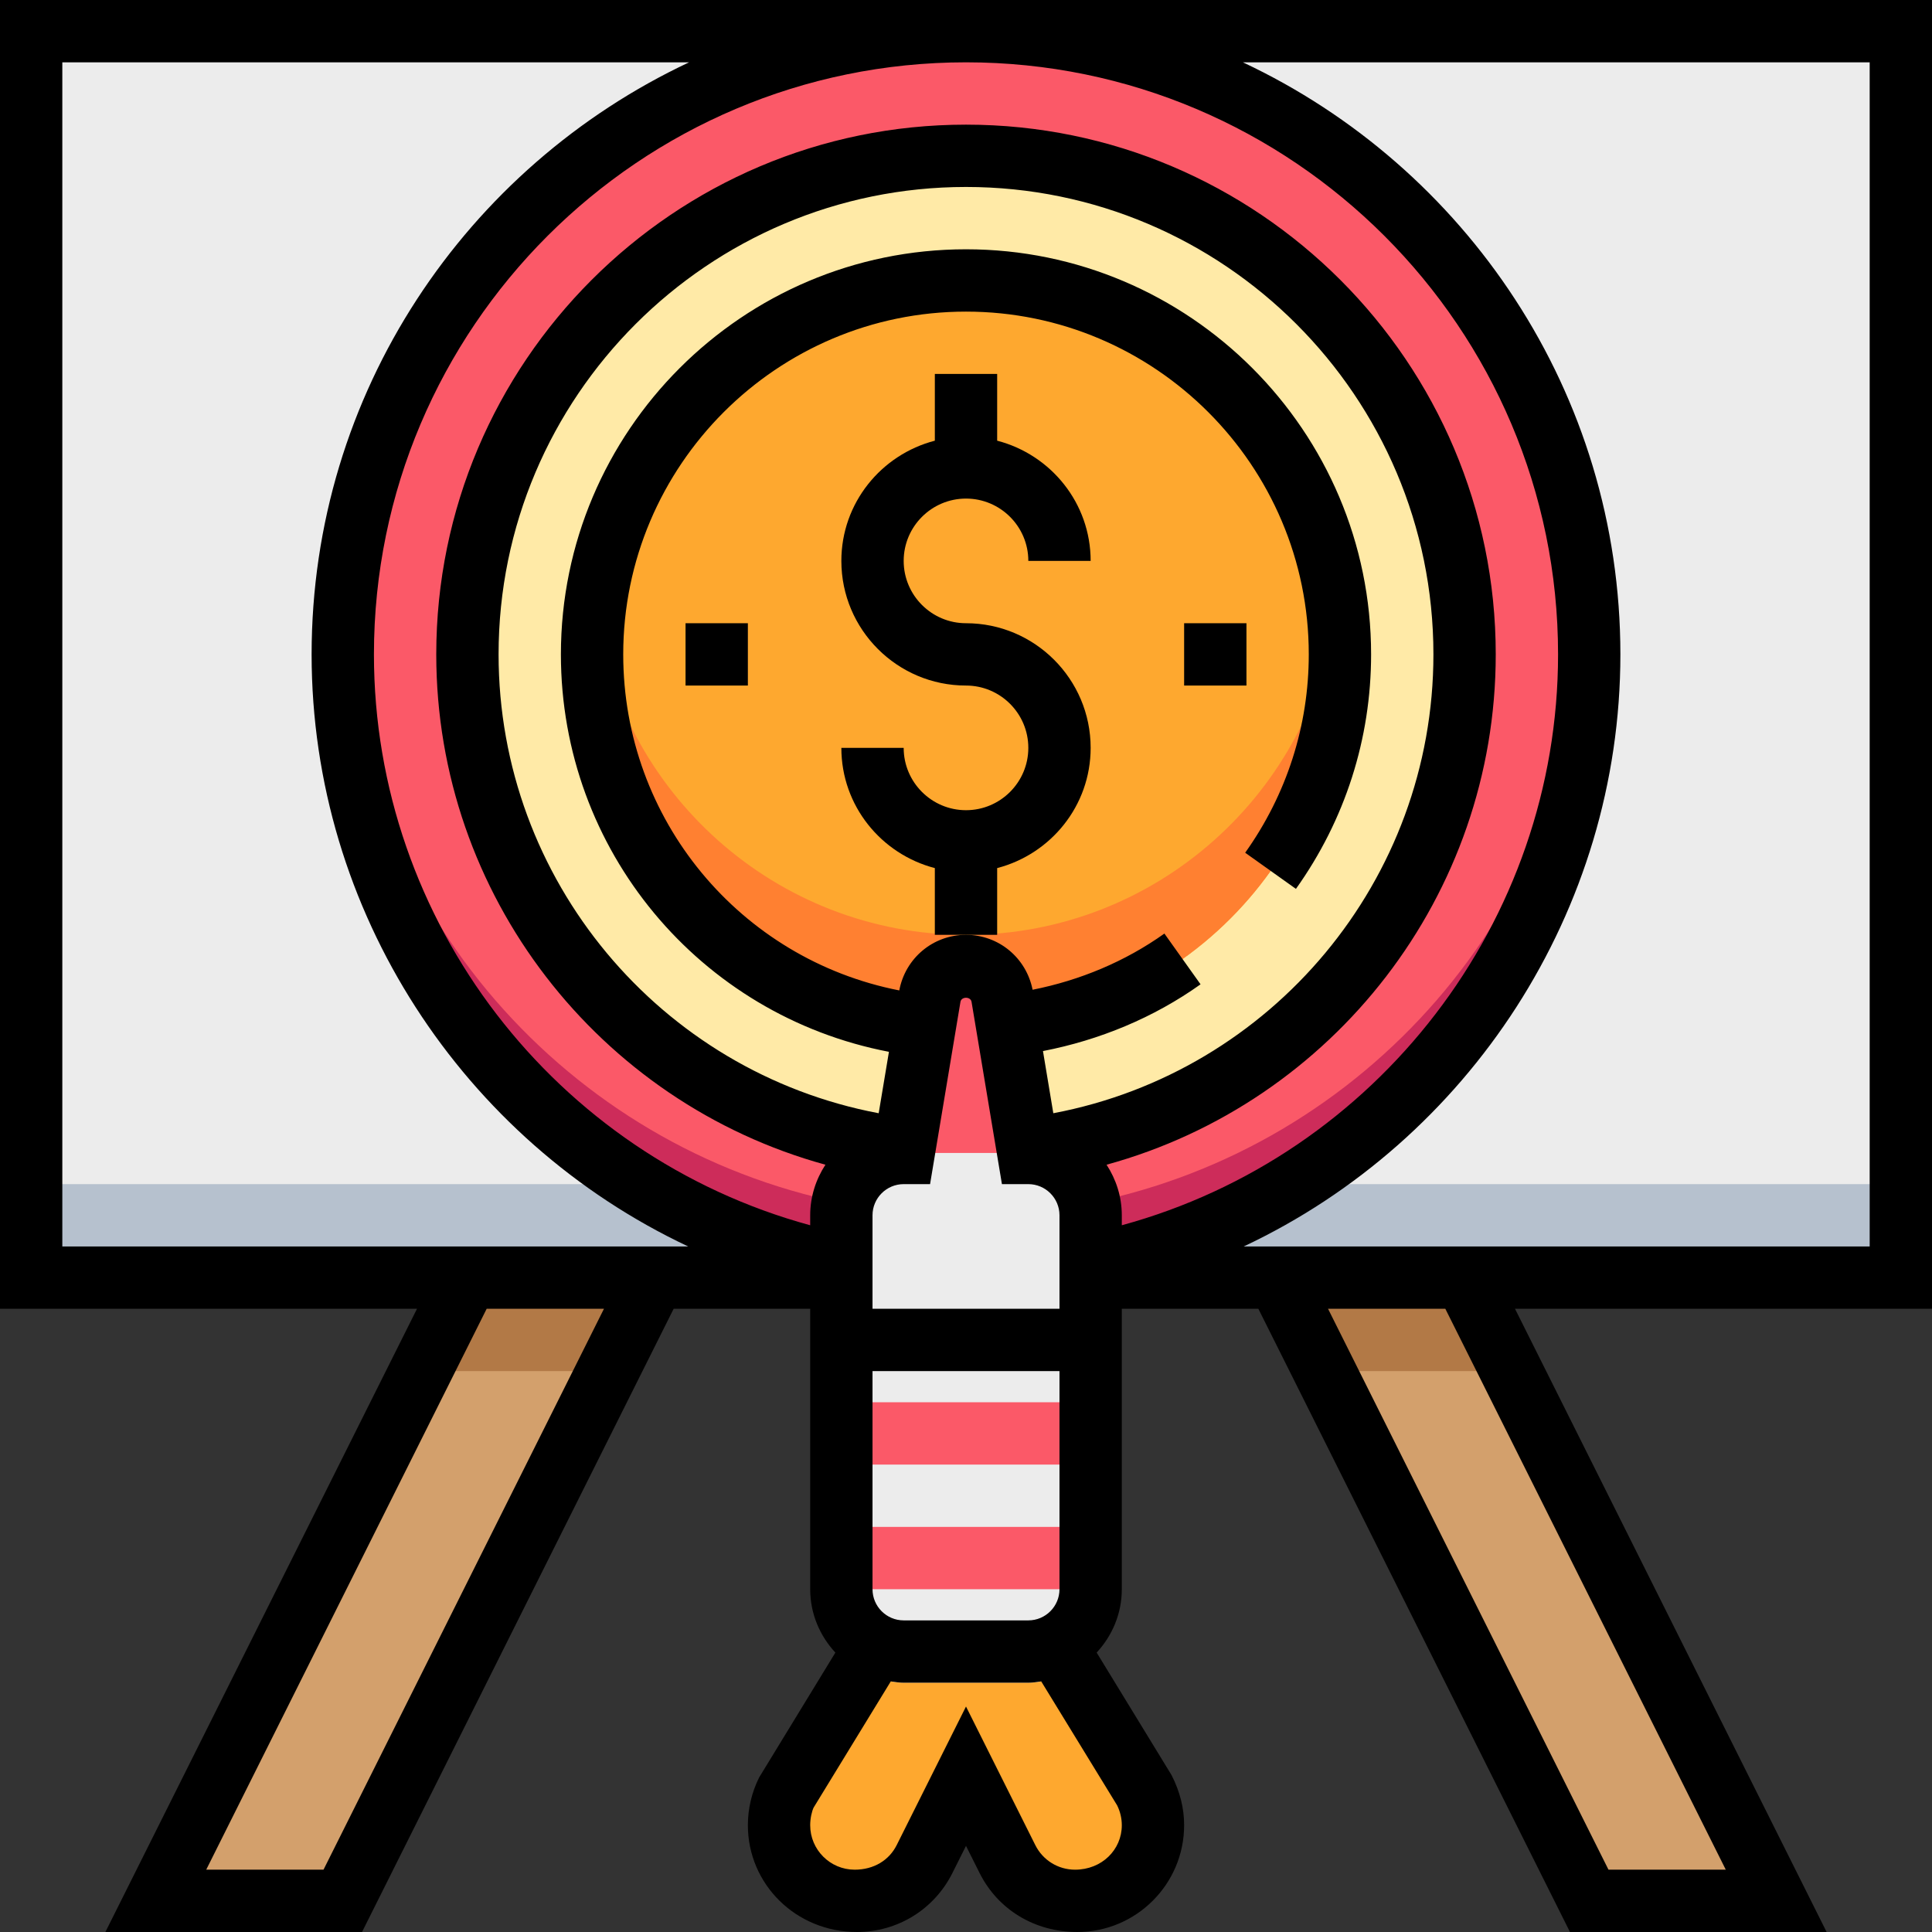 <?xml version="1.0" encoding="iso-8859-1"?>
<!-- Generator: Adobe Illustrator 19.0.0, SVG Export Plug-In . SVG Version: 6.00 Build 0)  -->
<svg version="1.1" id="Capa_1" xmlns="http://www.w3.org/2000/svg" xmlns:xlink="http://www.w3.org/1999/xlink" x="0px" y="0px"
	 viewBox="0 0 496 496" style="enable-background:new 0 0 496 496;" xml:space="preserve">
<rect x="0" y="0" width="496" height="496" fill="#333333" stroke="none"/>
<polygon style="fill:#ECECEC;" points="216,328 8,328 8,8 488,8 488,328 280,328 "/>
<polygon style="fill:#B6C1CE;" points="216,328 8,328 8,304 488,304 488,328 280,328 "/>
<path style="fill:#FB5968;" d="M248,8C159.632,8,88,79.632,88,168c0,77.408,54.968,141.976,128,156.8l64.248-0.048
	C353.152,309.832,408,245.32,408,168C408,79.632,336.368,8,248,8z"/>
<path style="fill:#CD2C5A;" d="M280.248,308.752L216,308.8c-70.32-14.272-123.744-74.704-127.624-148.272
	C88.264,163.024,88,165.48,88,168c0,77.408,54.968,141.976,128,156.8l64.248-0.048C353.152,309.832,408,245.32,408,168
	c0-2.52-0.264-4.976-0.376-7.464C403.744,234.008,350.44,294.384,280.248,308.752z"/>
<path style="fill:#FFEAA7;" d="M248,40c-70.696,0-128,57.304-128,128c0,65.328,48.944,119.232,112.16,127.032h31.68
	C327.056,287.232,376,233.328,376,168C376,97.304,318.696,40,248,40z"/>
<polygon style="fill:#D3A06C;" points="376,328 328,328 408,488 456,488 "/>
<path style="fill:#FEA82F;" d="M224,424l-21.952,35.904c-1.344,2.696-2.048,5.664-2.048,8.68l0,0
	c0,10.72,8.696,19.416,19.416,19.416H220c7.352,0,14.08-4.152,17.368-10.736L248,456l10.632,21.264
	C261.92,483.848,268.648,488,276,488h0.584c10.72,0,19.416-8.696,19.416-19.416l0,0c0-3.016-0.704-5.984-2.048-8.68L272,424H224z"/>
<polygon style="fill:#D3A06C;" points="120,328 40,488 88,488 168,328 "/>
<path style="fill:#FEA82F;" d="M248,264c-52.936,0-96-43.064-96-96s43.064-96,96-96s96,43.064,96,96S300.936,264,248,264z"/>
<path style="fill:#FF8031;" d="M248,240c-48.864,0-89.232-36.72-95.168-84c-0.496,3.944-0.832,7.928-0.832,12
	c0,52.936,43.064,96,96,96s96-43.064,96-96c0-4.072-0.336-8.056-0.832-12C337.232,203.28,296.864,240,248,240z"/>
<path style="fill:#FB5968;" d="M257.312,255.888C256.56,251.336,252.616,248,248,248s-8.56,3.336-9.312,7.888L232,296h32
	L257.312,255.888z"/>
<path style="fill:#ECECEC;" d="M216,312v104c0,8.84,7.16,16,16,16h32c8.84,0,16-7.16,16-16V312c0-8.84-7.16-16-16-16h-32
	C223.16,296,216,303.16,216,312z"/>
<g>
	<rect x="216" y="392" style="fill:#FB5968;" width="64" height="16"/>
	<rect x="216" y="360" style="fill:#FB5968;" width="64" height="16"/>
</g>
<g>
	<polygon style="fill:#B27946;" points="376,328 328,328 340,352 388,352 	"/>
	<polygon style="fill:#B27946;" points="108,352 156,352 168,328 120,328 	"/>
</g>
<path d="M496,0H0v336h107.056l-80,160h65.888l80-160H208v72c0,6.296,2.488,11.984,6.464,16.272l-19.568,32.048
	C193,460.112,192,464.352,192,468.584c0,15.12,12.304,27.416,28,27.416c10.456,0,19.848-5.808,24.52-15.16l3.48-6.952l3.48,6.952
	c4.672,9.352,14.064,15.16,25.104,15.16C291.696,496,304,483.704,304,468.584c0-4.232-1-8.48-3.224-12.856l-19.232-31.464
	c3.968-4.28,6.456-9.968,6.456-16.264v-72h35.056l80,160h65.888l-80-160H496V0z M264,416h-32c-4.408,0-8-3.584-8-8v-56h48v56
	C272,412.416,268.408,416,264,416z M224,336v-24c0-4.416,3.592-8,8-8h6.776l7.8-46.792c0.232-1.408,2.616-1.4,2.848-0.008l7.8,46.8
	H264c4.408,0,8,3.584,8,8v24H224z M270.416,285.8l-2.656-15.96c14.528-2.824,28.4-8.544,40.456-17.136l-9.28-13.032
	c-10.096,7.192-21.696,12.016-33.84,14.424C263.48,245.904,256.392,240,248,240c-8.448,0-15.584,5.984-17.128,14.272
	C189.984,246.248,160,210.416,160,168c0-48.52,39.48-88,88-88s88,39.48,88,88c0,18.32-5.648,35.92-16.328,50.92l13.032,9.28
	C345.328,210.488,352,189.664,352,168c0-57.344-46.656-104-104-104s-104,46.656-104,104c0,50.288,35.664,92.72,84.216,102.032
	l-2.632,15.768C169.464,275.2,128,225.912,128,168c0-66.168,53.832-120,120-120s120,53.832,120,120
	C368,225.912,326.536,275.2,270.416,285.8z M284.088,299.016C342.192,283.064,384,229.888,384,168c0-74.992-61.008-136-136-136
	S112,93.008,112,168c0,61.888,41.808,115.064,99.912,131.016C209.472,302.768,208,307.2,208,312v2.56
	C142.568,296.744,96,236.688,96,168c0-83.816,68.184-152,152-152s152,68.184,152,152c0,68.64-46.584,128.736-112,146.56V312
	C288,307.2,286.528,302.768,284.088,299.016z M16,16h160.912C119.76,42.84,80,100.792,80,168c0,66.024,38.96,124.816,96.672,152H16
	V16z M83.056,480H52.944l72-144h30.112L83.056,480z M288,468.584c0,6.296-5.12,11.416-12,11.416c-4.352,0-8.264-2.424-10.208-6.312
	L248,438.112l-17.792,35.576c-1.944,3.888-5.856,6.312-10.792,6.312C213.12,480,208,474.88,208,468.584
	c0-1.768,0.416-3.528,0.872-4.512l19.816-32.408c1.096,0.152,2.176,0.336,3.312,0.336h32c1.136,0,2.224-0.184,3.312-0.336
	l19.48,31.808C287.584,465.056,288,466.824,288,468.584z M443.056,480h-30.112l-72-144h30.112L443.056,480z M480,320H319.304
	C377.024,292.808,416,233.992,416,168c0-67.208-39.76-125.16-96.912-152H480V320z"/>
<path d="M256,222.864c13.76-3.576,24-15.992,24-30.864c0-17.648-14.352-32-32-32c-8.824,0-16-7.176-16-16s7.176-16,16-16
	s16,7.176,16,16h16c0-14.872-10.24-27.288-24-30.864V96h-16v17.136c-13.76,3.576-24,15.992-24,30.864c0,17.648,14.352,32,32,32
	c8.824,0,16,7.176,16,16s-7.176,16-16,16s-16-7.176-16-16h-16c0,14.872,10.24,27.288,24,30.864V240h8h8V222.864z"/>
<rect x="304" y="160" width="16" height="16"/>
<rect x="176" y="160" width="16" height="16"/>
<g>
</g>
<g>
</g>
<g>
</g>
<g>
</g>
<g>
</g>
<g>
</g>
<g>
</g>
<g>
</g>
<g>
</g>
<g>
</g>
<g>
</g>
<g>
</g>
<g>
</g>
<g>
</g>
<g>
</g>
</svg>
